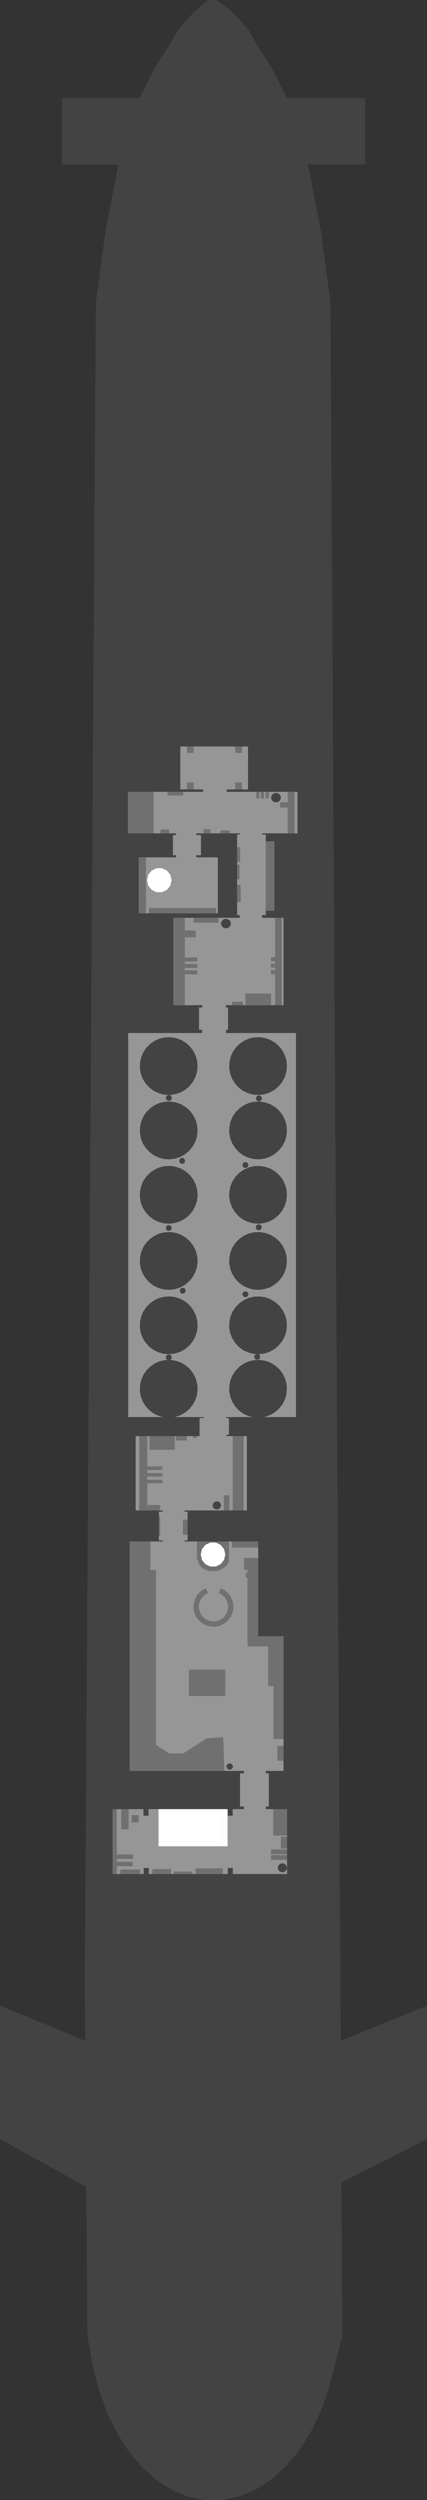 <?xml version="1.0" encoding="UTF-8" standalone="no"?>
<svg xmlns:ffdec="https://www.free-decompiler.com/flash" xmlns:xlink="http://www.w3.org/1999/xlink" ffdec:objectType="shape" height="1406.1px" width="240.5px" xmlns="http://www.w3.org/2000/svg">
  <rect width="100%" height="100%" fill="#333333" stroke="none"/>
  <g transform="matrix(1.0, 0.0, 0.0, 1.0, 105.2, 794.5)">
    <path d="M55.55 -741.0 L56.15 -739.3 100.4 -739.3 100.4 -702.0 68.25 -702.0 75.55 -664.5 80.9 -624.7 86.7 353.35 135.3 333.5 135.3 408.5 87.1 433.0 87.55 519.5 79.6 550.3 75.0 562.75 69.35 574.2 62.7 584.4 55.25 593.2 47.05 600.45 38.3 606.0 29.1 609.75 19.7 611.6 10.2 611.6 0.75 609.65 -8.4 605.9 -17.15 600.3 -25.3 593.0 -32.75 584.2 -39.3 573.95 -44.9 562.45 -49.45 549.95 -52.85 536.65 -55.95 519.5 -56.6 435.5 -105.2 408.5 -105.2 333.5 -57.2 353.3 -57.45 319.0 -51.2 -624.7 -51.15 -624.7 -45.8 -664.5 -38.5 -702.0 -70.3 -702.0 -70.3 -739.3 -26.45 -739.3 -25.8 -741.0 -18.3 -756.0 -9.3 -770.0 -4.8 -778.0 4.1 -787.85 11.8 -794.5 16.95 -794.5 25.65 -787.85 34.55 -778.0 39.05 -770.0 48.05 -756.0 55.55 -741.0" fill="#434343" fill-rule="evenodd" stroke="none"/>
    <path d="M-32.0 -325.8 L-32.0 -349.15 9.2 -349.15 9.2 -350.5 -3.65 -350.5 -3.65 -374.65 34.5 -374.65 34.5 -350.5 22.5 -350.5 22.5 -349.15 62.35 -349.15 62.35 -325.8 42.35 -325.8 42.35 -325.15 44.5 -325.15 44.5 -279.8 42.35 -279.8 42.35 -278.3 54.5 -278.3 54.5 -229.15 22.0 -229.15 22.0 -227.85 23.25 -227.85 23.25 -215.35 22.15 -215.35 22.15 -213.5 61.5 -213.5 61.5 2.5 22.25 2.5 22.25 3.05 23.2 3.05 23.2 3.35 23.75 3.35 23.75 12.2 23.2 12.2 23.2 12.55 22.25 12.55 22.25 13.2 33.85 13.2 33.85 55.0 -1.2 55.0 -1.2 55.7 0.45 55.7 0.45 71.85 -1.2 71.85 -1.2 72.45 40.25 72.45 40.25 125.75 54.5 125.75 54.5 201.5 44.5 201.5 44.5 202.85 46.2 202.85 46.2 221.5 44.5 221.5 44.5 223.0 56.5 223.0 56.5 259.5 -41.75 259.5 -41.75 223.0 32.2 223.0 32.2 221.5 30.0 221.5 30.0 202.85 32.2 202.85 32.2 201.5 -32.15 201.5 -32.15 72.45 -13.55 72.45 -13.55 71.85 -15.7 71.85 -15.7 55.7 -13.55 55.7 -13.55 55.0 -28.8 55.0 -28.8 13.2 7.2 13.2 7.2 3.05 9.55 3.05 9.55 2.5 -33.0 2.5 -33.0 -213.5 8.65 -213.5 8.65 -215.35 6.9 -215.35 6.9 -227.85 8.75 -227.85 8.75 -229.15 -5.5 -229.15 -5.5 -278.3 29.85 -278.3 29.85 -279.8 28.35 -279.8 28.35 -325.15 29.85 -325.15 29.85 -325.8 5.35 -325.8 5.35 -324.8 8.0 -324.8 8.0 -313.5 5.35 -313.5 5.35 -312.3 17.5 -312.3 17.5 -280.85 -26.65 -280.85 -26.65 -312.3 -6.0 -312.3 -6.0 -313.5 -7.8 -313.5 -7.8 -324.8 -6.0 -324.8 -6.0 -325.8 -32.0 -325.8" fill="#969696" fill-rule="evenodd" stroke="none"/>
    <path d="M56.5 223.0 L56.5 237.85 48.7 237.85 48.7 223.0 56.5 223.0" fill="#707070" fill-rule="evenodd" stroke="none"/>
    <path d="M53.0 245.2 L53.0 238.5 56.5 238.5 56.5 245.2 53.0 245.2" fill="#707070" fill-rule="evenodd" stroke="none"/>
    <path d="M56.5 245.7 L56.5 248.35 47.45 248.35 47.45 245.7 56.5 245.7" fill="#707070" fill-rule="evenodd" stroke="none"/>
    <path d="M56.5 248.85 L56.5 251.55 47.45 251.55 47.45 248.85 56.5 248.85" fill="#707070" fill-rule="evenodd" stroke="none"/>
    <path d="M4.95 259.5 L4.95 256.35 20.25 256.35 20.25 259.5 4.95 259.5" fill="#707070" fill-rule="evenodd" stroke="none"/>
    <path d="M-19.4 259.5 L-19.4 256.7 -8.9 256.7 -8.9 259.5 -19.4 259.5" fill="#707070" fill-rule="evenodd" stroke="none"/>
    <path d="M-7.4 259.5 L-7.4 258.1 3.1 258.1 3.1 259.5 -7.4 259.5" fill="#707070" fill-rule="evenodd" stroke="none"/>
    <path d="M-37.4 259.5 L-37.4 256.95 -26.3 256.95 -26.3 259.5 -37.4 259.5" fill="#707070" fill-rule="evenodd" stroke="none"/>
    <path d="M-41.75 223.0 L-39.4 223.0 -39.4 248.5 -30.3 248.5 -30.3 251.0 -39.4 251.0 -39.4 252.6 -30.5 252.6 -30.5 255.1 -39.4 255.1 -39.4 259.5 -41.75 259.5 -41.75 223.0" fill="#707070" fill-rule="evenodd" stroke="none"/>
    <path d="M-32.75 223.0 L-32.75 234.35 -36.9 234.35 -36.9 223.0 -32.75 223.0" fill="#707070" fill-rule="evenodd" stroke="none"/>
    <path d="M-31.05 230.5 L-31.05 226.35 -27.05 226.35 -27.05 230.5 -31.05 230.5" fill="#707070" fill-rule="evenodd" stroke="none"/>
    <path d="M51.0 187.5 L54.5 187.5 54.5 195.75 51.0 195.75 51.0 187.5" fill="#707070" fill-rule="evenodd" stroke="none"/>
    <path d="M34.2 88.35 L32.2 88.35 32.2 81.7 40.25 81.7 40.25 125.75 54.5 125.75 54.5 183.55 48.85 183.55 48.85 153.85 45.85 153.85 45.85 131.5 34.2 131.5 34.2 92.85 33.2 92.85 33.2 90.05 34.2 90.05 34.2 88.35" fill="#707070" fill-rule="evenodd" stroke="none"/>
    <path d="M1.2 159.35 L1.2 144.55 21.7 144.55 21.7 159.35 1.2 159.35" fill="#707070" fill-rule="evenodd" stroke="none"/>
    <path d="M-20.5 72.45 L-20.5 88.5 -17.3 88.5 -17.3 186.85 -9.8 191.7 -2.0 191.7 11.2 183.2 20.5 182.5 21.2 201.5 -32.15 201.5 -32.15 72.45 -20.5 72.45" fill="#707070" fill-rule="evenodd" stroke="none"/>
    <path d="M19.3 98.8 L21.2 99.8 22.85 101.1 24.25 102.75 25.3 104.6 26.0 106.65 26.3 108.6 26.15 110.9 25.65 113.0 24.7 114.9 23.45 116.65 21.9 118.1 20.1 119.25 18.1 120.05 16.0 120.4 14.0 120.4 11.75 119.95 9.75 119.15 8.0 117.95 6.45 116.5 5.2 114.75 4.35 112.75 3.85 110.7 3.75 108.7 4.1 106.45 4.85 104.4 5.9 102.55 7.35 100.95 9.05 99.65 10.7 98.8 12.05 101.45 10.55 102.25 9.3 103.25 8.3 104.4 7.5 105.8 7.0 107.25 6.75 108.8 6.85 110.4 7.25 111.9 7.9 113.35 8.8 114.6 9.95 115.7 11.25 116.55 12.7 117.1 14.25 117.4 15.85 117.4 17.4 117.1 18.85 116.5 20.15 115.65 21.3 114.6 22.2 113.3 22.85 111.85 23.2 110.35 23.25 108.75 23.05 107.2 22.55 105.75 21.75 104.4 20.7 103.2 19.45 102.25 17.95 101.45 19.3 98.8" fill="#707070" fill-rule="evenodd" stroke="none"/>
    <path d="M7.0 85.4 L5.7 81.85 5.7 72.45 23.7 72.45 23.75 83.2 23.25 84.8 22.25 86.1 21.0 87.25 19.55 88.1 18.0 88.75 16.35 89.1 14.65 89.15 12.0 88.95 10.5 88.4 9.1 87.65 7.95 86.6 7.0 85.4" fill="#707070" fill-rule="evenodd" stroke="none"/>
    <path d="M0.45 60.2 L0.45 68.7 -2.15 68.7 -2.15 60.2 0.45 60.2" fill="#707070" fill-rule="evenodd" stroke="none"/>
    <path d="M-15.0 69.2 L-15.7 69.2 -15.7 58.35 -15.0 58.35 -15.0 69.2" fill="#707070" fill-rule="evenodd" stroke="none"/>
    <path d="M25.85 13.2 L32.0 13.2 32.0 55.0 25.85 55.0 25.85 13.2" fill="#707070" fill-rule="evenodd" stroke="none"/>
    <path d="M24.0 46.5 L24.0 55.0 20.85 55.0 20.85 46.5 24.0 46.5" fill="#707070" fill-rule="evenodd" stroke="none"/>
    <path d="M-26.75 13.2 L-22.25 13.2 -22.25 30.25 -13.75 30.25 -13.75 32.25 -22.25 32.25 -22.25 34.0 -13.75 34.0 -13.75 36.0 -22.25 36.0 -22.25 37.75 -13.75 37.75 -13.75 39.75 -22.25 39.75 -22.25 52.0 -15.0 52.0 -15.0 55.0 -26.75 55.0 -26.75 13.2" fill="#707070" fill-rule="evenodd" stroke="none"/>
    <path d="M-6.75 13.2 L-6.75 20.9 -21.0 20.9 -21.0 13.2 -6.75 13.2" fill="#707070" fill-rule="evenodd" stroke="none"/>
    <path d="M0.0 13.2 L0.0 15.65 -6.0 15.65 -6.0 13.2 0.0 13.2" fill="#707070" fill-rule="evenodd" stroke="none"/>
    <path d="M5.65 14.15 L3.5 14.15 3.5 13.2 5.65 13.2 5.65 14.15" fill="#707070" fill-rule="evenodd" stroke="none"/>
    <path d="M49.75 -252.5 L49.75 -253.85 47.4 -253.85 47.4 -256.1 49.75 -256.1 49.75 -278.3 53.5 -278.3 53.5 -229.15 49.75 -229.15 49.75 -246.6 47.4 -246.6 47.4 -248.85 49.75 -248.85 49.75 -250.25 47.4 -250.25 47.4 -252.5 49.75 -252.5" fill="#707070" fill-rule="evenodd" stroke="none"/>
    <path d="M47.5 -235.75 L47.5 -229.15 33.0 -229.15 33.0 -235.75 47.5 -235.75" fill="#707070" fill-rule="evenodd" stroke="none"/>
    <path d="M31.65 -231.1 L31.65 -229.15 25.5 -229.15 25.5 -231.1 31.65 -231.1" fill="#707070" fill-rule="evenodd" stroke="none"/>
    <path d="M-7.6 -278.3 L-1.1 -278.3 -1.1 -271.15 5.05 -271.15 5.05 -267.3 -1.1 -267.3 -1.1 -256.0 5.9 -256.0 5.9 -253.75 -1.1 -253.75 -1.1 -252.35 5.9 -252.35 5.9 -250.1 -1.1 -250.1 -1.1 -248.75 5.9 -248.75 5.9 -246.5 -1.1 -246.5 -1.1 -229.15 -7.6 -229.15 -7.6 -278.3" fill="#707070" fill-rule="evenodd" stroke="none"/>
    <path d="M17.85 -278.3 L17.85 -275.55 3.85 -275.55 3.85 -278.3 17.85 -278.3" fill="#707070" fill-rule="evenodd" stroke="none"/>
    <path d="M-27.1 -312.3 L-23.0 -312.3 -23.0 -280.85 -27.1 -280.85 -27.1 -312.3" fill="#707070" fill-rule="evenodd" stroke="none"/>
    <path d="M16.5 -283.85 L16.5 -280.85 -21.35 -280.85 -21.35 -283.85 16.5 -283.85" fill="#707070" fill-rule="evenodd" stroke="none"/>
    <path d="M28.35 -287.15 L28.35 -296.8 30.35 -296.8 30.35 -287.15 28.35 -287.15" fill="#707070" fill-rule="evenodd" stroke="none"/>
    <path d="M28.35 -308.15 L29.7 -308.15 29.7 -300.0 28.35 -300.0 28.35 -308.15" fill="#707070" fill-rule="evenodd" stroke="none"/>
    <path d="M30.05 -318.0 L30.05 -309.8 28.35 -309.8 28.35 -318.0 30.05 -318.0" fill="#707070" fill-rule="evenodd" stroke="none"/>
    <path d="M56.85 -349.15 L60.7 -349.15 60.7 -325.8 56.85 -325.8 56.85 -340.3 52.5 -340.3 52.5 -343.3 56.85 -343.3 56.85 -349.15" fill="#707070" fill-rule="evenodd" stroke="none"/>
    <path d="M-33.15 -325.8 L-33.15 -349.15 -18.65 -349.15 -18.65 -325.8 -33.15 -325.8" fill="#707070" fill-rule="evenodd" stroke="none"/>
    <path d="M-9.9 -327.95 L-9.9 -325.8 -14.8 -325.8 -14.8 -327.95 -9.9 -327.95" fill="#707070" fill-rule="evenodd" stroke="none"/>
    <path d="M24.2 -327.45 L24.2 -325.8 19.0 -325.8 19.0 -327.45 24.2 -327.45" fill="#707070" fill-rule="evenodd" stroke="none"/>
    <path d="M40.9 -349.15 L40.9 -345.5 39.15 -345.5 39.15 -349.15 40.9 -349.15" fill="#707070" fill-rule="evenodd" stroke="none"/>
    <path d="M46.15 -349.15 L46.15 -345.5 44.4 -345.5 44.4 -349.15 46.15 -349.15" fill="#707070" fill-rule="evenodd" stroke="none"/>
    <path d="M43.5 -349.15 L43.5 -345.5 41.75 -345.5 41.75 -349.15 43.5 -349.15" fill="#707070" fill-rule="evenodd" stroke="none"/>
    <path d="M-2.0 -349.15 L-2.0 -347.1 -10.85 -347.1 -10.85 -349.15 -2.0 -349.15" fill="#707070" fill-rule="evenodd" stroke="none"/>
    <path d="M3.9 -354.45 L3.9 -350.5 0.15 -350.5 0.15 -354.45 3.9 -354.45" fill="#707070" fill-rule="evenodd" stroke="none"/>
    <path d="M31.05 -354.45 L31.05 -350.5 27.3 -350.5 27.3 -354.45 31.05 -354.45" fill="#707070" fill-rule="evenodd" stroke="none"/>
    <path d="M9.5 -325.8 L9.5 -328.15 13.25 -328.15 13.25 -325.8 9.5 -325.8" fill="#707070" fill-rule="evenodd" stroke="none"/>
    <path d="M31.05 -374.65 L31.05 -371.05 27.3 -371.05 27.3 -374.65 31.05 -374.65" fill="#707070" fill-rule="evenodd" stroke="none"/>
    <path d="M3.9 -374.65 L3.9 -371.05 0.15 -371.05 0.15 -374.65 3.9 -374.65" fill="#707070" fill-rule="evenodd" stroke="none"/>
    <path d="M44.5 -321.3 L49.35 -321.3 49.35 -282.3 44.5 -282.3 44.5 -321.3" fill="#707070" fill-rule="evenodd" stroke="none"/>
    <path d="M25.5 75.9 L25.5 72.45 40.25 72.45 40.25 75.9 25.5 75.9" fill="#707070" fill-rule="evenodd" stroke="none"/>
    <path d="M32.25 -209.15 L35.1 -210.4 38.1 -211.05 41.2 -211.15 44.25 -210.65 47.15 -209.6 49.8 -208.0 52.1 -205.95 54.0 -203.5 55.35 -200.7 56.2 -197.7 56.4 -194.65 56.05 -191.55 55.15 -188.6 53.7 -185.9 51.7 -183.5 49.35 -181.5 46.65 -180.0 43.7 -179.05 40.65 -178.65 37.55 -178.85 34.55 -179.65 31.75 -180.95 29.25 -182.8 27.2 -185.1 25.55 -187.7 24.45 -190.6 23.9 -193.65 24.0 -196.75 24.6 -199.8 25.8 -202.65 27.55 -205.2 29.7 -207.4 32.25 -209.15" fill="#434343" fill-rule="evenodd" stroke="none"/>
    <path d="M55.35 -164.5 L56.2 -161.5 56.4 -158.45 56.05 -155.35 55.15 -152.4 53.7 -149.7 51.7 -147.3 49.35 -145.3 46.65 -143.8 43.7 -142.85 40.65 -142.45 37.55 -142.65 34.55 -143.45 31.75 -144.75 29.25 -146.6 27.2 -148.9 25.55 -151.5 24.45 -154.4 23.9 -157.45 24.0 -160.55 24.6 -163.6 25.8 -166.45 27.55 -169.0 29.7 -171.2 32.25 -172.95 35.1 -174.2 38.1 -174.85 41.2 -174.95 44.25 -174.45 47.15 -173.4 49.8 -171.8 52.1 -169.75 54.0 -167.25 55.35 -164.5" fill="#434343" fill-rule="evenodd" stroke="none"/>
    <path d="M55.35 -128.3 L56.2 -125.3 56.4 -122.25 56.05 -119.15 55.15 -116.2 53.7 -113.5 51.7 -111.1 49.35 -109.1 46.65 -107.6 43.7 -106.65 40.65 -106.25 37.55 -106.45 34.55 -107.25 31.75 -108.55 29.25 -110.4 27.2 -112.7 25.55 -115.3 24.45 -118.2 23.9 -121.25 24.0 -124.35 24.6 -127.4 25.8 -130.25 27.55 -132.8 29.7 -135.0 32.25 -136.75 35.1 -138.0 38.1 -138.65 41.2 -138.75 44.25 -138.25 47.15 -137.2 49.8 -135.6 52.1 -133.55 54.0 -131.1 55.35 -128.3" fill="#434343" fill-rule="evenodd" stroke="none"/>
    <path d="M49.8 -98.4 L52.1 -96.35 54.0 -93.85 55.35 -91.1 56.2 -88.1 56.4 -85.05 56.05 -81.95 55.15 -79.0 53.7 -76.3 51.7 -73.9 49.35 -71.9 46.65 -70.4 43.7 -69.45 40.65 -69.05 37.55 -69.25 34.55 -70.05 31.75 -71.35 29.25 -73.2 27.2 -75.5 25.55 -78.1 24.45 -81.0 23.9 -84.05 24.0 -87.15 24.6 -90.2 25.8 -93.05 27.55 -95.6 29.7 -97.8 32.25 -99.55 35.1 -100.8 38.1 -101.45 41.2 -101.55 44.25 -101.05 47.15 -100.0 49.8 -98.4" fill="#434343" fill-rule="evenodd" stroke="none"/>
    <path d="M29.7 -61.6 L32.25 -63.35 35.1 -64.6 38.1 -65.25 41.2 -65.35 44.25 -64.85 47.15 -63.8 49.8 -62.2 52.1 -60.15 54.0 -57.7 55.35 -54.9 56.2 -51.9 56.4 -48.85 56.05 -45.75 55.15 -42.8 53.7 -40.1 51.7 -37.7 49.35 -35.7 46.65 -34.2 43.7 -33.25 40.65 -32.85 40.45 -32.85 40.95 -32.45 41.3 -31.8 41.35 -31.05 41.0 -30.4 40.45 -29.9 39.75 -29.75 39.0 -29.85 38.4 -30.3 38.1 -30.95 38.05 -31.7 38.35 -32.4 38.9 -32.85 39.2 -32.95 37.55 -33.05 34.55 -33.85 31.75 -35.15 29.25 -37.0 27.2 -39.3 25.55 -41.9 24.45 -44.8 23.9 -47.85 24.0 -50.95 24.6 -54.0 25.8 -56.85 27.55 -59.4 29.7 -61.6" fill="#434343" fill-rule="evenodd" stroke="none"/>
    <path d="M23.9 -12.15 L24.0 -15.25 24.6 -18.3 25.8 -21.15 27.55 -23.7 29.7 -25.9 32.25 -27.65 35.1 -28.9 38.1 -29.55 41.2 -29.65 44.25 -29.15 47.15 -28.1 49.8 -26.5 52.1 -24.45 54.0 -22.0 55.35 -19.2 56.2 -16.2 56.4 -13.15 56.05 -10.05 55.15 -7.1 53.7 -4.4 51.7 -2.0 49.35 0.0 46.65 1.5 43.7 2.45 40.65 2.85 37.55 2.65 34.55 1.85 31.75 0.55 29.25 -1.3 27.2 -3.6 25.55 -6.2 24.45 -9.1 23.9 -12.15" fill="#434343" fill-rule="evenodd" stroke="none"/>
    <path d="M-18.05 -209.15 L-15.25 -210.4 -12.2 -211.05 -9.15 -211.15 -6.05 -210.65 -3.15 -209.6 -0.5 -208.0 1.8 -205.95 3.65 -203.5 5.05 -200.7 5.85 -197.7 6.1 -194.65 5.75 -191.55 4.8 -188.6 3.35 -185.9 1.4 -183.5 -1.0 -181.5 -3.7 -180.0 -6.65 -179.05 -9.7 -178.65 -12.8 -178.85 -15.8 -179.65 -18.55 -180.95 -21.05 -182.8 -23.15 -185.1 -24.8 -187.7 -25.9 -190.6 -26.4 -193.65 -26.35 -196.75 -25.7 -199.8 -24.5 -202.65 -22.8 -205.2 -20.6 -207.4 -18.05 -209.15" fill="#434343" fill-rule="evenodd" stroke="none"/>
    <path d="M-26.35 -160.55 L-25.7 -163.6 -24.5 -166.45 -22.8 -169.0 -20.6 -171.2 -18.05 -172.95 -15.25 -174.2 -12.2 -174.85 -9.15 -174.95 -6.05 -174.45 -3.15 -173.4 -0.5 -171.8 1.8 -169.75 3.65 -167.25 5.05 -164.5 5.85 -161.5 6.1 -158.45 5.75 -155.35 4.8 -152.4 3.35 -149.7 1.4 -147.3 -1.0 -145.3 -3.7 -143.8 -6.65 -142.85 -9.7 -142.45 -12.8 -142.65 -15.8 -143.45 -18.55 -144.75 -21.05 -146.6 -23.15 -148.9 -24.8 -151.5 -25.9 -154.4 -26.4 -157.45 -26.35 -160.55" fill="#434343" fill-rule="evenodd" stroke="none"/>
    <path d="M-6.05 -138.25 L-3.15 -137.2 -0.5 -135.6 1.8 -133.55 3.65 -131.1 5.05 -128.3 5.85 -125.3 6.1 -122.25 5.75 -119.15 4.8 -116.2 3.35 -113.5 1.4 -111.1 -1.0 -109.1 -3.7 -107.6 -6.65 -106.65 -9.7 -106.25 -12.8 -106.45 -15.8 -107.25 -18.55 -108.55 -21.05 -110.4 -23.15 -112.7 -24.8 -115.3 -25.9 -118.2 -26.4 -121.25 -26.35 -124.35 -25.7 -127.4 -24.5 -130.25 -22.8 -132.8 -20.6 -135.0 -18.05 -136.75 -15.25 -138.0 -12.2 -138.65 -9.15 -138.75 -6.05 -138.25" fill="#434343" fill-rule="evenodd" stroke="none"/>
    <path d="M-6.05 -101.05 L-3.15 -100.0 -0.5 -98.4 1.8 -96.35 3.65 -93.85 5.05 -91.1 5.85 -88.1 6.1 -85.05 5.75 -81.95 4.8 -79.0 3.35 -76.3 1.4 -73.9 -1.0 -71.9 -3.7 -70.4 -6.65 -69.45 -9.7 -69.05 -12.8 -69.25 -15.8 -70.05 -18.55 -71.35 -21.05 -73.2 -23.15 -75.5 -24.8 -78.1 -25.9 -81.0 -26.4 -84.05 -26.35 -87.15 -25.7 -90.2 -24.5 -93.05 -22.8 -95.6 -20.6 -97.8 -18.05 -99.55 -15.25 -100.8 -12.2 -101.45 -9.15 -101.55 -6.05 -101.05" fill="#434343" fill-rule="evenodd" stroke="none"/>
    <path d="M-20.6 -61.6 L-18.05 -63.35 -15.25 -64.6 -12.2 -65.25 -9.15 -65.35 -6.05 -64.85 -3.15 -63.8 -0.5 -62.2 1.8 -60.15 3.65 -57.7 5.05 -54.9 5.85 -51.9 6.1 -48.85 5.75 -45.75 4.8 -42.8 3.35 -40.1 1.4 -37.7 -1.0 -35.7 -3.7 -34.2 -6.65 -33.25 -9.7 -32.85 -12.8 -33.05 -15.8 -33.85 -18.55 -35.15 -21.05 -37.0 -23.15 -39.3 -24.8 -41.9 -25.9 -44.8 -26.4 -47.85 -26.35 -50.95 -25.7 -54.0 -24.5 -56.85 -22.8 -59.4 -20.6 -61.6" fill="#434343" fill-rule="evenodd" stroke="none"/>
    <path d="M-9.45 -32.6 L-8.85 -32.15 -8.55 -31.5 -8.5 -30.75 -8.8 -30.05 -9.3 -29.65 -9.15 -29.65 -6.05 -29.15 -3.15 -28.1 -0.5 -26.5 1.8 -24.45 3.65 -22.0 5.05 -19.2 5.85 -16.2 6.1 -13.15 5.75 -10.05 4.8 -7.1 3.35 -4.4 1.4 -2.0 -1.0 0.0 -3.7 1.5 -6.65 2.45 -9.7 2.85 -12.8 2.65 -15.8 1.85 -18.55 0.55 -21.05 -1.3 -23.15 -3.6 -24.8 -6.2 -25.9 -9.1 -26.4 -12.15 -26.35 -15.25 -25.7 -18.3 -24.5 -21.15 -22.8 -23.7 -20.6 -25.9 -18.05 -27.65 -15.25 -28.9 -12.2 -29.55 -10.9 -29.6 -11.4 -30.0 -11.75 -30.65 -11.8 -31.4 -11.5 -32.05 -10.9 -32.55 -10.2 -32.7 -9.45 -32.6" fill="#434343" fill-rule="evenodd" stroke="none"/>
    <path d="M-9.4 -178.5 L-8.85 -178.05 -8.5 -177.4 -8.45 -176.65 -8.75 -176.0 -9.35 -175.5 -10.05 -175.3 -10.8 -175.45 -11.35 -175.9 -11.7 -176.55 -11.75 -177.3 -11.45 -178.0 -10.85 -178.45 -10.15 -178.65 -9.4 -178.5" fill="#434343" fill-rule="evenodd" stroke="none"/>
    <path d="M-1.35 -142.7 L-1.0 -142.0 -0.95 -141.3 -1.25 -140.6 -1.85 -140.1 -2.55 -139.95 -3.3 -140.1 -3.85 -140.5 -4.2 -141.2 -4.25 -141.9 -3.95 -142.6 -3.35 -143.1 -2.65 -143.25 -1.9 -143.1 -1.35 -142.7" fill="#434343" fill-rule="evenodd" stroke="none"/>
    <path d="M33.8 -137.75 L33.05 -137.55 32.35 -137.7 31.75 -138.15 31.4 -138.8 31.4 -139.55 31.7 -140.25 32.25 -140.7 33.0 -140.9 33.7 -140.75 34.3 -140.3 34.65 -139.65 34.65 -138.9 34.35 -138.25 33.8 -137.75" fill="#434343" fill-rule="evenodd" stroke="none"/>
    <path d="M39.25 -103.15 L38.9 -103.8 38.9 -104.55 39.2 -105.25 39.75 -105.7 40.5 -105.9 41.2 -105.75 41.8 -105.3 42.15 -104.65 42.15 -103.9 41.85 -103.25 41.3 -102.75 40.55 -102.55 39.85 -102.7 39.25 -103.15" fill="#434343" fill-rule="evenodd" stroke="none"/>
    <path d="M-11.5 -104.9 L-10.9 -105.35 -10.2 -105.55 -9.45 -105.4 -8.85 -104.95 -8.55 -104.3 -8.5 -103.55 -8.8 -102.9 -9.35 -102.4 -10.1 -102.25 -10.8 -102.35 -11.4 -102.8 -11.75 -103.45 -11.8 -104.2 -11.5 -104.9" fill="#434343" fill-rule="evenodd" stroke="none"/>
    <path d="M-1.65 -70.1 L-1.05 -69.65 -0.7 -69.0 -0.65 -68.25 -1.0 -67.55 -1.55 -67.1 -2.25 -66.9 -3.0 -67.05 -3.6 -67.5 -3.9 -68.15 -3.95 -68.9 -3.65 -69.55 -3.1 -70.05 -2.35 -70.2 -1.65 -70.1" fill="#434343" fill-rule="evenodd" stroke="none"/>
    <path d="M32.35 -65.05 L31.75 -65.5 31.4 -66.15 31.4 -66.9 31.7 -67.55 32.25 -68.05 32.95 -68.2 33.7 -68.1 34.3 -67.65 34.65 -67.0 34.65 -66.25 34.35 -65.55 33.8 -65.1 33.05 -64.9 32.35 -65.05" fill="#434343" fill-rule="evenodd" stroke="none"/>
    <path d="M39.3 -177.75 L39.9 -178.2 40.6 -178.4 41.35 -178.25 41.9 -177.8 42.25 -177.15 42.3 -176.4 42.0 -175.75 41.4 -175.25 40.7 -175.05 39.95 -175.2 39.4 -175.65 39.05 -176.3 39.0 -177.05 39.3 -177.75" fill="#434343" fill-rule="evenodd" stroke="none"/>
    <path d="M25.2 197.6 L25.75 198.2 26.0 198.9 25.85 199.7 25.4 200.3 24.7 200.7 23.9 200.75 23.15 200.45 22.6 199.85 22.35 199.15 22.5 198.4 22.95 197.75 23.65 197.35 24.45 197.3 25.2 197.6" fill="#434343" fill-rule="evenodd" stroke="none"/>
    <path d="M18.3 50.25 L19.0 51.05 19.3 52.0 19.1 53.0 18.5 53.85 17.6 54.35 16.55 54.4 15.55 54.05 14.85 53.3 14.55 52.3 14.75 51.3 15.35 50.45 16.25 49.95 17.3 49.9 18.3 50.25" fill="#434343" fill-rule="evenodd" stroke="none"/>
    <path d="M23.65 -277.25 L24.5 -276.4 24.85 -275.25 24.65 -274.05 23.95 -273.1 22.85 -272.5 21.65 -272.4 20.5 -272.85 19.65 -273.75 19.3 -274.9 19.5 -276.05 20.2 -277.05 21.3 -277.65 22.5 -277.7 23.65 -277.25" fill="#434343" fill-rule="evenodd" stroke="none"/>
    <path d="M51.8 -348.1 L52.65 -347.2 53.0 -346.05 52.8 -344.9 52.1 -343.9 51.0 -343.35 49.8 -343.25 48.65 -343.7 47.85 -344.6 47.5 -345.75 47.7 -346.9 48.4 -347.9 49.45 -348.45 50.7 -348.55 51.8 -348.1" fill="#434343" fill-rule="evenodd" stroke="none"/>
    <path d="M55.35 253.9 L56.1 254.75 56.45 255.85 56.25 256.95 55.6 257.85 54.6 258.4 53.45 258.5 52.35 258.05 51.6 257.25 51.25 256.15 51.45 255.05 52.1 254.1 53.1 253.55 54.25 253.5 55.35 253.9" fill="#434343" fill-rule="evenodd" stroke="none"/>
    <path d="M23.0 226.7 L23.0 222.5 25.85 222.5 25.85 226.7 23.0 226.7" fill="#434343" fill-rule="evenodd" stroke="none"/>
    <path d="M-24.25 260.3 L-24.25 256.1 -21.4 256.1 -21.4 260.3 -24.25 260.3" fill="#434343" fill-rule="evenodd" stroke="none"/>
    <path d="M23.1 260.3 L23.1 256.1 25.95 256.1 25.95 260.3 23.1 260.3" fill="#434343" fill-rule="evenodd" stroke="none"/>
    <path d="M-24.4 226.7 L-24.4 222.5 -21.55 222.5 -21.55 226.7 -24.4 226.7" fill="#434343" fill-rule="evenodd" stroke="none"/>
    <path d="M20.3 241.25 L-15.9 241.25 -15.9 223.0 20.3 223.0 20.3 241.25" fill="#ffffff" fill-rule="evenodd" stroke="none"/>
    <path d="M-9.25 -296.45 L-11.15 -294.05 Q-12.55 -293.35 -13.95 -292.7 L-17.0 -292.7 -19.8 -294.05 -21.7 -296.45 -22.4 -299.45 -21.7 -302.45 -19.8 -304.85 -17.0 -306.2 -13.95 -306.2 -11.15 -304.85 -9.25 -302.45 -8.55 -299.45 -9.25 -296.45" fill="#ffffff" fill-rule="evenodd" stroke="none"/>
    <path d="M10.45 74.4 L13.25 73.05 16.3 73.05 19.1 74.4 21.0 76.8 21.7 79.8 21.0 82.8 19.1 85.2 16.3 86.55 13.25 86.55 10.45 85.2 8.55 82.8 7.85 79.8 8.55 76.8 10.45 74.4" fill="#ffffff" fill-rule="evenodd" stroke="none"/>
    <path d="M23.0 223.0 L23.0 243.9 -15.9 243.9 -15.9 241.25 20.3 241.25 20.3 223.0 23.0 223.0" fill="#ffffff" fill-rule="evenodd" stroke="none"/>
  </g>
</svg>
